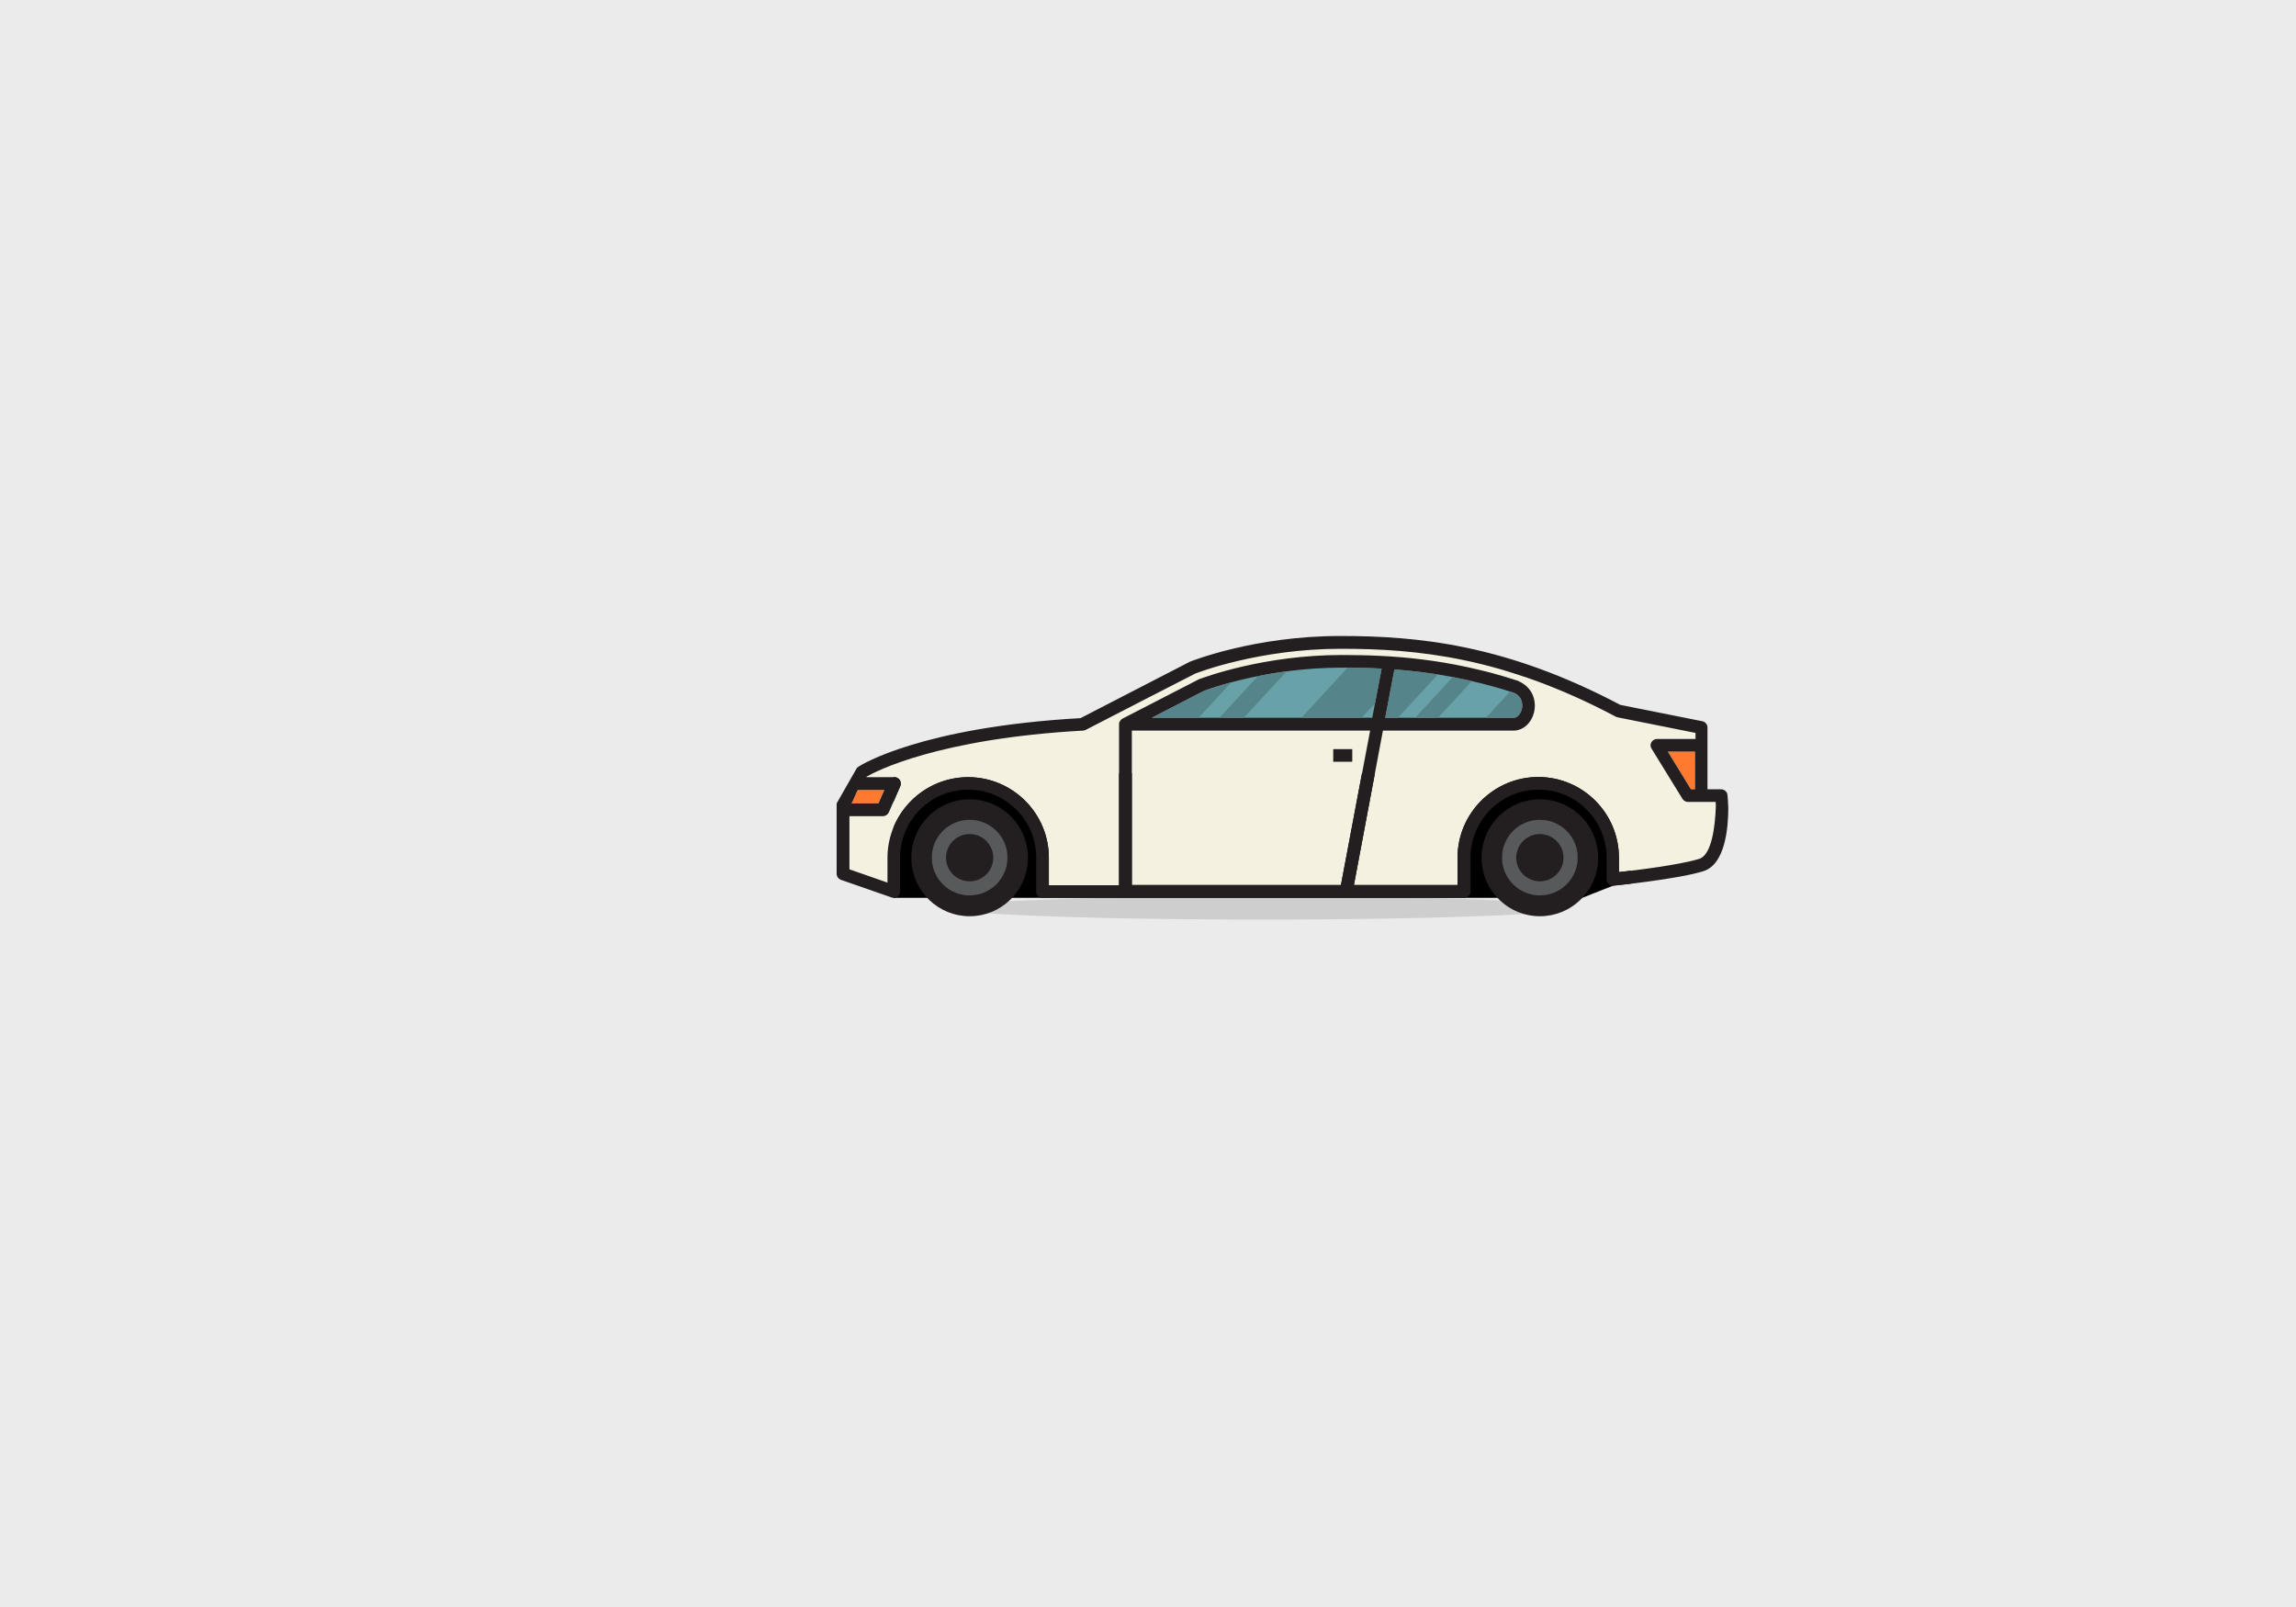 <?xml version="1.0" encoding="utf-8"?>
<svg id="master-artboard" viewBox="0 0 1400 980" version="1.1" xmlns="http://www.w3.org/2000/svg" x="0px" y="0px" width="1400px" height="980px" enable-background="new 0 0 1400 980">

<path id="bottom_shadow_5_" opacity="0.5" fill="#B3B3B3" d="M1272.9,913.2c0,2.8-48.9,5.1-236.7,5.1c-190,0-236.7-2.3-236.7-5.1&#10;&#9;s106-2.5,236.7-2.5S1272.9,910.4,1272.9,913.2z"/>
<g id="open_cargo_cab">
	<g>
		<path d="M 803 834.1 H 1214.7 V 884.8 H 803 V 834.1 Z"/>
		<path d="M 986.3 797.9 H 1006 V 876.9 H 986.3 V 797.9 Z" fill="#874A2B"/>
		<path fill="#EAE4C3" d="M817.5,795h2.2v26.5h-9.3C812,815.3,815.4,802.7,817.5,795z"/>
		<path fill="#C2693C" d="M844.4,831.3c-14.8,2.1-27.5,10.7-35.2,22.8v-24.7h14.5c2.2,0,3.9-1.8,3.9-3.9v-34.4&#10;&#9;&#9;&#9;c0-2.2-1.8-3.9-3.9-3.9h-4c1.4-5.1,2.4-8.9,2.7-9.9c2.3-0.9,14.8-5.7,22.1-8.5V831.3z"/>
		<path fill="#DD7845" d="M967.4,876.9h-66.5c-1.9-23.6-20.1-42.7-43.3-45.6v0l-5.3-0.6V767h115.1V876.9z"/>
		<path d="M 967.4 759.1 L 856.4 759.1 L 895 710.1 L 895 710.1 L 967.4 710.1 Z" fill="#55848A"/>
		<path fill="#C2693C" d="M971.3,702.2h-66.8c4.3-2.1,10.6-3.9,19.3-3.9c0,0,55.6,0,62.5,0v178.6l-11.1,0V706.2&#10;&#9;&#9;&#9;C975.2,704,973.5,702.2,971.3,702.2z"/>
		<path fill="#70503E" d="M1255.7,861.7c-2,0-3.9,0-3.9,0h-35.8c0-0.6-0.2-1.2-0.5-1.8l-16.7-27.2c-0.7-1.2-2-1.9-3.4-1.9h-56.5&#10;&#9;&#9;&#9;c-1.4,0-2.6,0.7-3.4,1.9l-16.7,27.2c-0.4,0.6-0.6,1.3-0.6,2.1c0,0,0,10,0,14.9l-112.2,0v-71.1h241.9v40.2h-5.1v7.9c0,0,11,0,13,0&#10;&#9;&#9;&#9;V861.7z"/>
		<path fill="#473327" d="M1024.1,875.7c0,0.2-0.1,0.5-0.4,0.5c-1.7,0.2-3.4,0.4-5,0.7l-5.8,0c3.4-0.6,7-1.1,10.8-1.5&#10;&#9;&#9;&#9;C1023.9,875.3,1024.1,875.5,1024.1,875.7z M1035.9,876.3c-2.9,0.1-5.6,0.3-8,0.6l20.1,0C1043.3,876.5,1039,876.2,1035.9,876.3z&#10;&#9;&#9;&#9; M1067,876.1c0,0.2,0.1,0.5,0.4,0.5c0,0,0.6,0.1,1.7,0.3l6,0c-4.4-0.6-7.4-1.1-7.5-1.1C1067.3,875.7,1067.1,875.9,1067,876.1z&#10;&#9;&#9;&#9; M1088.5,874.7c-14.4-1.8-43.5-1-43.8-1c-0.2,0-0.4,0.2-0.4,0.5c0,0.2,0.2,0.5,0.5,0.4c0.3,0,29.4-0.8,43.7,1&#10;&#9;&#9;&#9;c7.4,0.9,16.2,1.1,25.5,1.3c0,0,0.1,0,0.1,0l4.3,0c0-0.2,0-0.5,0-0.8c-1.5,0-2.9-0.1-4.3-0.1&#10;&#9;&#9;&#9;C1104.5,875.8,1095.8,875.6,1088.5,874.7z M1048.7,871c-20.3,0.6-32.8,2.2-42.7,4v0.9c9.9-1.8,22.4-3.5,42.7-4&#10;&#9;&#9;&#9;c23.2-0.6,50,0.5,69.5,1.6c0-0.3,0-0.6,0-0.9C1098.7,871.5,1071.9,870.4,1048.7,871z M1035.8,868.9c-13.1,0.7-22.3,1.7-29.9,2.9&#10;&#9;&#9;&#9;v0.9c7.5-1.1,16.7-2.1,29.9-2.9c32.1-1.7,51.6-1,70.3,0c3.6,0.2,7.7,0.4,12,0.7c0-0.3,0-0.6,0-0.9c-4.3-0.3-8.4-0.5-12-0.7&#10;&#9;&#9;&#9;C1087.5,867.9,1068,867.1,1035.8,868.9z M1006,869v0.9c24.3-3.2,44.7-3.9,71-3.9c11.5,0,26.6,0.7,41.2,1.7c0-0.3,0-0.6,0-0.9&#10;&#9;&#9;&#9;c-14.6-0.9-29.7-1.7-41.2-1.7C1050.7,865.1,1030.2,865.8,1006,869z M1215.4,859.8c7.1,0.2,12.6,0.9,17.5,1.8h4.4&#10;&#9;&#9;&#9;c-6.1-1.3-12.8-2.5-22.5-2.7L1215.4,859.8z M1077.7,862.5c-5.6,0-10.8-0.1-15.1-0.1c-14.1,0-35.2,1.1-56.6,3.5v0.9&#10;&#9;&#9;&#9;c21.4-2.4,42.6-3.5,56.6-3.5c4.4,0,9.5,0,15.1,0.1c12.6,0.1,27.4,0.2,40.5-0.1c0-0.4,0-0.7,0-0.9&#10;&#9;&#9;&#9;C1105.1,862.7,1090.3,862.6,1077.7,862.5z M1212.9,855.9l0.6,0.9c15.1,0.7,27.5,3,36.9,4.8c0.1,0,0.1,0,0.2,0h1.2c0,0,1.8,0,3.6,0&#10;&#9;&#9;&#9;c-1.5-0.3-3.1-0.6-4.8-0.9C1241,858.9,1228.4,856.5,1212.9,855.9z M1016.7,863.5C1016.7,863.5,1016.7,863.5,1016.7,863.5&#10;&#9;&#9;&#9;c0.2,0,0.4-0.2,0.5-0.4c0-0.2-0.2-0.4-0.4-0.5c-4.1-0.1-7.7,0-10.7,0.1v0.9C1009,863.5,1012.6,863.4,1016.7,863.5z M1232.3,854.3&#10;&#9;&#9;&#9;c-7.7-0.8-15.1-1.6-21.7-2.1l0.6,0.9c6.4,0.5,13.5,1.2,21,2c7.7,0.8,15.7,1.6,23.5,2.2v-0.9C1247.9,855.9,1240,855.1,1232.3,854.3&#10;&#9;&#9;&#9;z M1085.6,856.2c-14.7,0.6-21.7,1.3-28.4,2c-5.3,0.6-10.8,1.2-20.2,1.6c-12.8,0.7-21.4,0.5-31.1,0v0.9c5.3,0.3,10.2,0.5,15.7,0.5&#10;&#9;&#9;&#9;c4.6,0,9.6-0.1,15.5-0.4c9.4-0.5,14.9-1.1,20.2-1.6c6.7-0.7,13.6-1.5,28.3-2c11.7-0.4,19.2-0.4,25.8-0.5c3.3,0,6.3,0,9.4-0.1&#10;&#9;&#9;&#9;l0.6-0.9c-3.3,0.1-6.5,0.1-10,0.1C1104.8,855.8,1097.3,855.8,1085.6,856.2z M1105,860.3c-10.7-0.2-36.7-0.4-48.5,0&#10;&#9;&#9;&#9;c-0.2,0-0.4,0.2-0.4,0.5c0,0.2,0.2,0.4,0.4,0.4c0,0,0,0,0,0c11.7-0.4,37.7-0.2,48.4,0c1.2,0,2.5,0,3.9,0c2.9,0,6.1-0.1,9.4-0.2&#10;&#9;&#9;&#9;c0.1-0.3,0.2-0.6,0.3-0.9C1113.7,860.3,1109,860.4,1105,860.3z M1093,858c-0.2,0-0.4,0.2-0.4,0.4c0,0.2,0.2,0.4,0.4,0.4&#10;&#9;&#9;&#9;c0,0,0.8,0,2.2,0c4.5,0,15.2,0,24.3-0.2l0.6-0.9c-9.2,0.2-20.2,0.2-24.9,0.2C1093.8,858,1093,858,1093,858z M1255.7,860v-0.7&#10;&#9;&#9;&#9;c-0.1,0.1-0.2,0.2-0.3,0.3C1255.4,859.8,1255.5,859.9,1255.7,860z M1242.7,852.6v-0.9c-0.3,0-0.5-0.1-0.5-0.1&#10;&#9;&#9;&#9;c-13.5-1.5-24.5-2.4-33.7-2.9l0.6,0.9c9.1,0.5,19.9,1.4,33.1,2.9C1242.2,852.5,1242.4,852.5,1242.7,852.6z M1102.1,852.6&#10;&#9;&#9;&#9;c-11.1-0.1-32.1-0.1-48.6,1.7l-2.7,0.3c-12.4,1.3-25.2,2.7-44.8,1.9v0.9c4.1,0.2,8,0.3,11.6,0.3c13.5,0,23.5-1.1,33.3-2.1l2.7-0.3&#10;&#9;&#9;&#9;c16.5-1.8,37.4-1.8,48.5-1.7c5.3,0,12.8-0.2,21-0.5l0.5-0.9C1115.2,852.4,1107.5,852.7,1102.1,852.6z M1095.8,849.5&#10;&#9;&#9;&#9;c-13,0-26.4,0-51.2,2.3c-21.9,2-27.5,1.9-38.6,1.1v0.9c4.5,0.3,8.2,0.6,12.4,0.6c6.1,0,13.4-0.4,26.3-1.6&#10;&#9;&#9;&#9;c24.8-2.3,38.2-2.3,51.1-2.3c3.1,0,6.1,0,9.2,0c4.7,0,11.8-0.5,20.3-1.1l0.6-0.9c-8.8,0.6-16.1,1.1-20.9,1.2&#10;&#9;&#9;&#9;C1101.9,849.5,1098.9,849.5,1095.8,849.5z M1242.7,848.5v-0.9c-1.6-0.2-3.2-0.4-4.7-0.6c-8.5-1.1-16.6-2.2-32.2-2.5l0.6,0.9&#10;&#9;&#9;&#9;c15.1,0.4,23.1,1.4,31.5,2.5C1239.5,848.1,1241.1,848.3,1242.7,848.5z M1027.6,850.7c0.2,0,0.4-0.2,0.4-0.5c0-0.2-0.2-0.4-0.4-0.4&#10;&#9;&#9;&#9;c0,0,0,0,0,0c-13.6,0.6-17.6,0.2-21.6-0.7v0.9c2.7,0.6,5.5,1,11.2,1C1019.9,851,1023.3,850.9,1027.6,850.7z M1039.4,845.3&#10;&#9;&#9;&#9;c-1.1,1.2-7.6,2.7-17.6,3.1c-2.7,0.1-5,0.2-6.9,0.2c-6.3,0-8.3-0.6-8.9-2.2c-0.2-0.5-0.1-1.1,0.2-1.5c1.4-2,7.5-3.1,18-3.4&#10;&#9;&#9;&#9;c13.3-0.3,15.1,1.7,15.3,3.2C1039.6,844.9,1039.6,845.1,1039.4,845.3z M1038.8,844.7c-0.1-0.7-1.7-2.7-14.4-2.3&#10;&#9;&#9;&#9;c-13.5,0.3-16.6,2-17.3,3c-0.2,0.2-0.2,0.5-0.1,0.8c0.5,1.5,4.1,1.8,14.9,1.4C1033,847.1,1038.4,845.4,1038.8,844.7z&#10;&#9;&#9;&#9; M1034.1,843.8c-3.2-1.4-20,0.7-20.7,0.8c-0.2,0-0.4,0.3-0.4,0.5c0,0.2,0.2,0.4,0.5,0.4c4.7-0.6,17.5-1.9,20.2-0.9&#10;&#9;&#9;&#9;c-1.4,0.4-5.9,0.7-10,0.8c-0.2,0-0.4,0.2-0.4,0.5c0,0.2,0.2,0.4,0.4,0.4c0,0,0,0,0,0c10.9-0.3,11.1-1.2,11.1-1.6&#10;&#9;&#9;&#9;C1035,844.1,1034.4,843.9,1034.1,843.8z M1032.1,850.3C1032.1,850.3,1032.1,850.3,1032.1,850.3c5.3-0.1,22.8-0.6,23.8-2.7&#10;&#9;&#9;&#9;c0.2-0.5,0.1-0.9,0-1.2c-0.7-1.3-3.9-1.8-9.8-2.6l-2.2-0.3c-0.3,0-0.5,0.1-0.5,0.4c0,0.2,0.1,0.5,0.4,0.5l2.2,0.3&#10;&#9;&#9;&#9;c4.4,0.6,8.6,1.1,9.1,2.1c0,0.1,0.1,0.2,0,0.4c-0.7,1.1-12.3,2-23,2.2c-0.2,0-0.4,0.2-0.4,0.5&#10;&#9;&#9;&#9;C1031.7,850.2,1031.9,850.3,1032.1,850.3z M1052.6,843.1c5.3,1.4,10.8,2.9,19.2,3.7c4.2,0.4,8.8,0.5,13.5,0.5&#10;&#9;&#9;&#9;c16.3,0,33-1.7,33.2-1.7c0.2,0,0.4-0.2,0.4-0.5c0-0.2-0.2-0.4-0.5-0.4c-0.3,0-27.8,2.9-46.5,1.2c-8.4-0.7-13.8-2.2-19.1-3.6&#10;&#9;&#9;&#9;c-6.8-1.8-13.3-3.6-25.2-3.7c-9.5,0-15.8,0.8-21.6,1.7v0.9c5.8-0.9,12.1-1.8,21.6-1.7C1039.4,839.5,1045.8,841.2,1052.6,843.1z&#10;&#9;&#9;&#9; M1125.1,844.5c0,0.2,0.2,0.4,0.5,0.4c0.1,0,1-0.1,2.6-0.2l0.6-0.9c-2,0.1-3.2,0.2-3.2,0.2C1125.2,844,1125.1,844.2,1125.1,844.5z&#10;&#9;&#9;&#9; M1247.8,844.4c-13.6-1.6-29.4-3-44.2-3.5l0.5,0.9c14.7,0.5,30.2,1.9,43.6,3.5V844.4z M1247.8,840.9V840&#10;&#9;&#9;&#9;c-3.8-0.6-7.8-1.1-11.7-1.4c-8.6-0.6-21.1-1-34.5-1.1l0.5,0.9c13.1,0.1,25.4,0.5,33.9,1.1C1240,839.8,1244,840.3,1247.8,840.9z&#10;&#9;&#9;&#9; M1115.6,841.3c-13.7,0.8-32.5,1.9-46.2-1.1c-1.6-0.4-3.2-0.7-4.8-1.1c-11.4-2.6-21.2-4.8-34.8-4.8c-11.4,0-16.6,0.8-22.6,1.7&#10;&#9;&#9;&#9;c-0.4,0.1-0.8,0.1-1.3,0.2v0.9c0.5-0.1,0.9-0.1,1.4-0.2c5.9-0.9,11.1-1.7,22.4-1.7c13.5,0,23.3,2.2,34.6,4.8&#10;&#9;&#9;&#9;c1.6,0.4,3.2,0.7,4.8,1.1c13.9,3.1,32.7,2,46.5,1.2c4.1-0.2,8.8-0.5,14-0.9c0.2,0,0.4,0,0.6,0l0.6-0.9c-0.4,0-0.8,0.1-1.2,0.1&#10;&#9;&#9;&#9;C1124.5,840.7,1119.8,841,1115.6,841.3z M1093,838.5c-10.7-0.2-16-1.6-22.1-3.1c-6-1.5-12.8-3.2-26.3-4.2&#10;&#9;&#9;&#9;c-17.6-1.2-22.9-0.7-34.6,0.3c-1.3,0.1-2.6,0.2-4,0.4v0.9c1.5-0.1,2.8-0.3,4.1-0.4c11.7-1.1,17-1.5,34.5-0.3&#10;&#9;&#9;&#9;c13.4,0.9,20.1,2.6,26.1,4.1c6.2,1.6,11.5,2.9,22.3,3.2c1.4,0,2.7,0,4.1,0c10.9,0,21.3-1,32.2-2c1.1-0.1,2.3-0.2,3.4-0.3l0.6-0.9&#10;&#9;&#9;&#9;c-1.4,0.1-2.8,0.3-4.1,0.4C1117,837.7,1105.5,838.8,1093,838.5z M1247.8,832.5v-0.9c-3.6,0.4-7.6,0.7-11.9,0.9&#10;&#9;&#9;&#9;c-9.7,0.5-23,0.8-36.7,1.1l0.5,0.9c13.5-0.2,26.7-0.5,36.2-1.1C1240.3,833.2,1244.2,832.9,1247.8,832.5z M1235.2,836.4&#10;&#9;&#9;&#9;c0,0.2,0.2,0.4,0.4,0.4h0c4.3,0,8.3-0.2,12.2-0.6v-0.9c-3.8,0.3-7.9,0.6-12.2,0.6C1235.4,836,1235.2,836.2,1235.2,836.4z&#10;&#9;&#9;&#9; M1032.1,828.4C1032.1,828.4,1032.1,828.4,1032.1,828.4c0.2,0,0.4-0.2,0.5-0.4c0-0.2-0.2-0.4-0.4-0.5c-8-0.1-17,0.2-26.2,0.6v0.9&#10;&#9;&#9;&#9;C1015.1,828.6,1024.1,828.3,1032.1,828.4z M1073.6,831.8c-0.3-0.8-0.3-2.3,0.7-3.7c1.2-1.6,3.9-3.6,10.5-3.6&#10;&#9;&#9;&#9;c5.1,0,12.3,0.7,18.4,1.8c10.9,1.9,10.9,3.6,10.9,4.1c0,3.2-11,6.2-19.7,6.4c-0.4,0-0.8,0-1.2,0&#10;&#9;&#9;&#9;C1082.3,836.8,1074.3,833.9,1073.6,831.8z M1074.4,831.5c0.5,1.4,7.9,4.6,20,4.3c9.7-0.2,18.9-3.6,18.9-5.5c0-1.8-16.7-5-28.5-5&#10;&#9;&#9;&#9;c-6.2,0-8.7,1.8-9.8,3.2C1074.3,829.7,1074.2,830.9,1074.4,831.5z M1079,831c2.4,2,7.4,2.9,12.5,2.9c5.9,0,12.2-1.1,15.3-2.8&#10;&#9;&#9;&#9;c0.2-0.1,0.3-0.4,0.2-0.6c-0.1-0.2-0.4-0.3-0.6-0.2c-5.5,3-22,4.1-26.9,0c-0.5-0.5-0.7-0.8-0.6-0.9c0.9-1.8,16-0.7,20.3,0.2&#10;&#9;&#9;&#9;c0.2,0,0.5-0.1,0.5-0.4c0-0.2-0.1-0.5-0.4-0.5c-1.5-0.3-19.9-2.6-21.3,0.3C1077.9,829.6,1078.2,830.3,1079,831z M1085.5,829.8&#10;&#9;&#9;&#9;c-0.2-0.2-0.5-0.2-0.6,0c-0.2,0.2-0.2,0.5,0,0.6c1,1,4.1,1.2,6.1,1.2c0.9,0,1.5,0,1.7,0c0.2,0,0.4-0.2,0.4-0.5&#10;&#9;&#9;&#9;c0-0.2-0.2-0.4-0.5-0.4C1090.3,830.9,1086.4,830.7,1085.5,829.8z M1070.5,833.1c0.1,0,0.2,0,0.2,0c0.2,0,0.4-0.2,0.4-0.5&#10;&#9;&#9;&#9;c0-0.2-0.2-0.4-0.4-0.4c0,0,0,0,0,0c0,0-3.7,0.1-6.2-0.9c-0.2-0.1-0.5,0-0.6,0.3c-0.1,0.2,0,0.5,0.3,0.6&#10;&#9;&#9;&#9;C1066.5,833,1069.7,833.1,1070.5,833.1z M1115.3,834.7c0,0.2,0.2,0.4,0.4,0.4c0,0,0,0,0,0c0.2,0,8.6-0.9,19.4-1.8l0.4-0.6&#10;&#9;&#9;&#9;c0.1-0.1,0.2-0.2,0.3-0.4c-11.1,1-19.9,1.9-20.1,1.9C1115.5,834.2,1115.3,834.5,1115.3,834.7z M1247.8,828.2v-0.9&#10;&#9;&#9;&#9;c-3.7,0.4-7.6,0.8-11.5,1.1c-10.9,0.8-30.9,1.2-48.5,1.5c-7.3,0.1-14.3,0.3-19.8,0.4c-3.7,0.1-7.9,0.3-12.4,0.6h26.4&#10;&#9;&#9;&#9;c1.9,0,3.9-0.1,5.9-0.1c17.7-0.3,37.7-0.7,48.6-1.5C1240.3,828.9,1244.1,828.6,1247.8,828.2z M1175.7,827.8&#10;&#9;&#9;&#9;c18.2-0.4,54.9-1.8,69.9-2.4c0.2,0,0.4-0.2,0.4-0.5c0-0.2-0.2-0.4-0.4-0.4c0,0,0,0,0,0c-14.9,0.6-51.7,2.1-69.9,2.4&#10;&#9;&#9;&#9;c-4.7,0.1-10,0.4-15.7,0.8c-14.9,0.9-31.7,1.9-43.2-1c-13.9-3.5-26.9-5.2-36.6-4.8c-5.2,0.2-7.2,1.9-9.1,3.5c-1.2,1-2.4,2-4.3,2.7&#10;&#9;&#9;&#9;c-3.3,1.2-11.9,0.5-19.5,0c-4.1-0.3-8-0.5-10.7-0.6c-0.2,0-0.4,0.2-0.4,0.4c0,0.2,0.2,0.4,0.4,0.4c0,0,0,0,0,0&#10;&#9;&#9;&#9;c2.7,0,6.5,0.3,10.6,0.5c4.4,0.3,9.2,0.7,13.1,0.7c2.9,0,5.3-0.2,6.8-0.7c2.1-0.7,3.4-1.8,4.6-2.8c1.9-1.6,3.7-3.1,8.6-3.3&#10;&#9;&#9;&#9;c5.6-0.2,17.7,0.1,36.3,4.7c11.6,2.9,28.5,1.9,43.5,1C1165.7,828.2,1171,827.9,1175.7,827.8z M1219.4,821.9&#10;&#9;&#9;&#9;c-15.5,0.5-36.7,2-36.9,2c-0.2,0-0.4,0.2-0.4,0.5c0,0.2,0.2,0.4,0.4,0.4c0,0,0,0,0,0c0.2,0,21.3-1.5,36.9-2&#10;&#9;&#9;&#9;c8.4-0.3,19.7-0.2,28.4-0.2v-0.9C1239.1,821.6,1227.7,821.6,1219.4,821.9z M1247.8,818.5c-3.3-0.2-6.3-0.3-8-0.3&#10;&#9;&#9;&#9;c-0.2,0-0.4,0.2-0.4,0.4c0,0.2,0.2,0.4,0.4,0.4c1.7,0,4.7,0.1,8,0.3V818.5z M1062,816c14.4-0.7,32.7-0.4,44.6,0.8&#10;&#9;&#9;&#9;c4.4,0.4,10.2,1.4,17,2.6c12.1,2.1,25.7,4.4,36.1,4.4c0.6,0,1.2,0,1.7,0c10.9-0.3,16.9-1,23.2-1.7c3.1-0.4,6.4-0.8,10.3-1.1&#10;&#9;&#9;&#9;c20.1-1.8,37.2-1.8,37.4-1.8c0.2,0,0.4-0.2,0.4-0.4c0-0.2-0.2-0.4-0.4-0.4c-0.2,0-17.4,0-37.5,1.8c-4,0.4-7.2,0.7-10.4,1.1&#10;&#9;&#9;&#9;c-6.3,0.7-12.2,1.5-23.1,1.7c-10.5,0.3-25-2.2-37.7-4.4c-6.8-1.2-12.7-2.2-17.1-2.6c-11.9-1.2-30.3-1.5-44.7-0.8&#10;&#9;&#9;&#9;c-11.6,0.6-35.3,1.4-49.5,1.9l-6.5,0.2v0.9l6.5-0.2C1027.6,817.3,1050.4,816.5,1062,816z M1035.3,824.4c13.2-1,31.2-2.4,32.7-0.8&#10;&#9;&#9;&#9;c0.3,0.3,0.2,0.5,0.2,0.6c-0.6,1.2-5.1,2.5-10.3,2.1c-0.2,0-0.5,0.2-0.5,0.4c0,0.2,0.2,0.5,0.4,0.5c5.1,0.4,10.3-0.8,11.2-2.6&#10;&#9;&#9;&#9;c0.3-0.5,0.1-1.1-0.3-1.6c-1.7-1.8-14.3-1-33.4,0.5l-5.2,0.4c-7.1,0.5-15.4,0.9-24,1.2v0.9c8.6-0.3,16.9-0.6,24.1-1.2&#10;&#9;&#9;&#9;L1035.3,824.4z M1085.1,819.3c12.4,0.3,21.6,2,29.7,3.5c4,0.7,7.7,1.4,11.7,2c10.1,1.3,19.7,1.4,22.5,1.4c0.5,0,0.8,0,0.9,0&#10;&#9;&#9;&#9;c0.2,0,0.4-0.2,0.4-0.4c0-0.2-0.2-0.4-0.4-0.4c0,0,0,0,0,0c-0.1,0-11.2,0.1-23.2-1.4c-3.9-0.5-7.6-1.2-11.6-2&#10;&#9;&#9;&#9;c-8.2-1.5-17.4-3.3-29.8-3.5c-18.6-0.4-41.1,1-50.7,1.6c-5.3,0.3-16.6,0.7-28.4,1v0.9c11.9-0.3,23.1-0.7,28.5-1&#10;&#9;&#9;&#9;C1044.1,820.2,1066.6,818.8,1085.1,819.3z M1247.8,814.8c-0.9,0-1.8,0-2.7,0c-8.3-0.1-19.3,0.2-32.8,0.8&#10;&#9;&#9;&#9;c-11.8,0.5-23.5,1.5-32.3,2.8c-8.4,1.3-19.1,2.3-34.8,0.5c-3.4-0.4-7.6-1.2-12-2.1c-5.5-1.1-11.8-2.3-17.4-2.9&#10;&#9;&#9;&#9;c-0.2,0-0.5,0.2-0.5,0.4c0,0.2,0.2,0.5,0.4,0.5c5.6,0.6,11.8,1.8,17.4,2.8c4.5,0.9,8.7,1.7,12.1,2.1c6.1,0.7,11.4,1,16.2,1&#10;&#9;&#9;&#9;c7.6,0,13.6-0.7,18.8-1.5c8.7-1.3,20.4-2.3,32.2-2.8c13.5-0.6,24.6-0.8,32.8-0.8c0.9,0,1.8,0,2.7,0V814.8z M1053.4,813.2&#10;&#9;&#9;&#9;c10.4-0.5,22.2-1,29.2-1.3c12.2-0.6,25.5,0.1,35.8,0.7c5.4,0.3,11.7,1.5,17.8,2.7c5.7,1.1,11,2.1,15.4,2.4c1,0.1,2,0.1,3,0.1&#10;&#9;&#9;&#9;c5.5,0,12.3-0.9,18.8-1.7c4.3-0.5,8.3-1.1,11.7-1.3c7-0.5,21.6-0.9,33.4-1.3c4.4-0.1,8.5-0.3,11.7-0.4c5.2-0.2,11.4-0.4,17.5-0.8&#10;&#9;&#9;&#9;v-0.9c-6.1,0.4-12.4,0.6-17.6,0.8c-3.2,0.1-7.3,0.2-11.7,0.4c-11.8,0.4-26.4,0.8-33.4,1.3c-3.4,0.2-7.5,0.8-11.8,1.3&#10;&#9;&#9;&#9;c-7.7,1-15.8,2-21.7,1.6c-4.4-0.3-9.7-1.3-15.3-2.4c-6.1-1.2-12.4-2.4-17.9-2.7c-10.3-0.7-23.6-1.3-35.9-0.7&#10;&#9;&#9;&#9;c-7.1,0.3-18.8,0.9-29.2,1.3c-7.5,0.3-14.4,0.6-18.3,0.8c-5.2,0.2-17.6,0.5-29.1,0.7v0.9c11.6-0.2,24-0.5,29.2-0.7&#10;&#9;&#9;&#9;C1039,813.8,1045.9,813.5,1053.4,813.2z M1176.2,812.2C1176.2,812.2,1176.2,812.2,1176.2,812.2c7.8-1.2,17.3-1.3,28.4-1.3&#10;&#9;&#9;&#9;c5.7,0,11.7,0,18-0.2c9-0.3,17.5-1.3,25.3-2.2v-0.9c-7.8,1-16.4,2-25.3,2.3c-6.3,0.2-12.2,0.2-18,0.2c-11.1,0-20.7,0.1-28.5,1.3&#10;&#9;&#9;&#9;c-0.2,0-0.4,0.3-0.4,0.5C1175.8,812.1,1175.9,812.2,1176.2,812.2z M1153,814c2,0.1,3.6,0.2,5,0.2c4.8,0,6.4-0.7,7.3-1.1&#10;&#9;&#9;&#9;c1.4-0.6,2.9-1,4.4-1.4c2.9-0.8,5.4-1.5,5.2-3.5c-0.1-0.9-1-1.7-2.4-2.4h-2.5c2.7,0.8,3.9,1.8,4,2.5c0.2,1.2-2,1.8-4.5,2.5&#10;&#9;&#9;&#9;c-1.4,0.4-3.1,0.8-4.5,1.5c-1.1,0.5-3.3,1.5-12,0.9c-10.1-0.7-19.1-3.3-19.1-4.9c0-0.4,0.2-0.8,0.6-1.2c0.3-0.3,0.9-0.7,2-1.3&#10;&#9;&#9;&#9;h-1.8c-0.3,0.2-0.6,0.4-0.8,0.6c-0.6,0.6-0.9,1.2-0.9,1.8C1133.1,811.3,1146.2,813.5,1153,814z M1143.8,809.9&#10;&#9;&#9;&#9;c2.7,0.5,8.2,1,12.7,1c3.4,0,6.1-0.3,6.4-1.1c0.1-0.3,0.1-0.5-0.1-0.7c-1-1.3-8.1-1.2-10.3-1.1c-0.2,0-0.4,0.2-0.4,0.5&#10;&#9;&#9;&#9;c0,0.2,0.2,0.4,0.4,0.4c0,0,0,0,0,0c4.1-0.1,8.7,0.1,9.5,0.7c-1.4,0.8-12.8,0.7-18.6-0.7c-2-0.5-2.2-0.9-2.2-0.9&#10;&#9;&#9;&#9;c0,0,0-0.1,0.3-0.3c3-1.7,18.7-2,25.5,0.7c0.2,0.1,0.5,0,0.6-0.3c0.1-0.2,0-0.5-0.3-0.6c-2.6-1-6.3-1.6-10.1-1.9h-9.8&#10;&#9;&#9;&#9;c-3.1,0.2-5.6,0.7-6.5,1.3c-0.4,0.3-0.6,0.6-0.6,0.9C1140.2,808.8,1141.3,809.4,1143.8,809.9z M1115.7,808.3&#10;&#9;&#9;&#9;c-0.2,0-0.4,0.2-0.4,0.4c0,0.2,0.2,0.4,0.4,0.4c8.5,0.1,14.1,1.8,14.2,1.8c0,0,0.1,0,0.1,0c0.2,0,0.4-0.1,0.4-0.3&#10;&#9;&#9;&#9;c0.1-0.2-0.1-0.5-0.3-0.6C1130.1,810.1,1124.4,808.3,1115.7,808.3C1115.7,808.3,1115.7,808.3,1115.7,808.3z M1202.3,807.2&#10;&#9;&#9;&#9;c10.9,0,21.1-0.6,29.4-1.4h-11.7c-6.9,0.4-14.5,0.6-22.4,0.5c-2.9-0.1-5.4-0.2-7.9-0.5h-6.3c4.2,0.7,8.7,1.3,14.2,1.4&#10;&#9;&#9;&#9;C1199.1,807.2,1200.7,807.2,1202.3,807.2z M1018.9,810.2c13.8-0.2,83.2-1,99-3.8c1-0.2,2-0.4,3-0.6h-5&#10;&#9;&#9;&#9;c-18.7,2.5-83.6,3.4-96.9,3.5c-2.2,0-4.9,0.1-8,0.1c-1.5,0-3.2,0-4.9,0.1v0.9c1.7,0,3.4,0,4.9-0.1&#10;&#9;&#9;&#9;C1014,810.2,1016.7,810.2,1018.9,810.2z M1006,805.8v0.3c10.3-0.1,20.9-0.2,31.2-0.3H1006z"/>
		<path d="M 947.7 782.5 H 959.5 V 790.4 H 947.7 V 782.5 Z" fill="#231F20"/>
		<g>
			<path d="M 967.4 759.1 L 967.4 739.6 L 952.6 759.1 Z" fill="#68A1A8"/>
			<path d="M 900.2 710.1 L 863 759.1 L 877.9 759.1 L 915 710.1 Z" fill="#68A1A8"/>
			<path d="M 933 710.1 L 895.8 759.1 L 925.1 759.1 L 962.2 710.1 Z" fill="#68A1A8"/>
		</g>
	</g>
	<g>
		<path fill="#231F20" d="M1167.4,844.7c-19.3,0-35,15.1-36,34.2v3.9c1,19,16.7,34.2,36,34.2c19.3,0,35-15.1,36-34.2v-3.9&#10;&#9;&#9;&#9;C1202.4,859.8,1186.7,844.7,1167.4,844.7z"/>
		<path fill="#58595B" d="M1190.7,882.8c-1,12-11.1,21.5-23.3,21.5c-12.3,0-22.3-9.4-23.3-21.5v-3.9c1-12,11.1-21.5,23.3-21.5&#10;&#9;&#9;&#9;c12.3,0,22.3,9.4,23.3,21.5V882.8z"/>
		<path fill="#231F20" d="M851.2,844.7c-19.3,0-35,15.1-36,34.2v3.9c1,19,16.7,34.2,36,34.2c19.3,0,35-15.1,36-34.2v-3.9&#10;&#9;&#9;&#9;C886.3,859.8,870.5,844.7,851.2,844.7z"/>
		<path fill="#58595B" d="M874.6,882.8c-1,12-11.1,21.5-23.3,21.5c-12.3,0-22.3-9.4-23.3-21.5v-3.9c1-12,11.1-21.5,23.3-21.5&#10;&#9;&#9;&#9;c12.3,0,22.3,9.4,23.3,21.5V882.8z"/>
		<path d="M 1182 880.8 A 14.6 14.6 0 0 1 1167.4 895.4 A 14.6 14.6 0 0 1 1152.8 880.8 A 14.6 14.6 0 0 1 1167.4 866.2 A 14.6 14.6 0 0 1 1182 880.8 Z" fill="#231F20"/>
		<path d="M 865.9 880.8 A 14.6 14.6 0 0 1 851.3 895.4 A 14.6 14.6 0 0 1 836.7 880.8 A 14.6 14.6 0 0 1 851.3 866.2 A 14.6 14.6 0 0 1 865.9 880.8 Z" fill="#231F20"/>
		<path fill="#231F20" d="M1259.6,845.9h-3.9v-44.1c0-2.2-1.8-3.9-3.9-3.9H998.1v79l-3.9,0V694.4c0-2.2-1.8-3.9-3.9-3.9h-66.5&#10;&#9;&#9;&#9;c-21,0-30.8,9.7-32.6,11.8l-0.6,0.7c-0.6,0.8-2.7,3.4-5.7,7.2c-9.9,12.6-31.6,40.2-38.6,49c-0.3,0.3-0.4,0.6-0.5,0.7&#10;&#9;&#9;&#9;c-1.9,0.7-28.3,10.9-28.3,10.9c-1.2,0.4-2.1,1.4-2.4,2.6l-13,48.2l-0.8,2.9c-0.1,0.3-0.1,0.7-0.1,1v55.3c0,2.2,1.8,3.9,3.9,3.9&#10;&#9;&#9;&#9;c2.2,0,3.9-1.8,3.9-3.9c0-23.2,18.9-42.1,42.1-42.1c0.3,0,0.7,0,1,0.1v-0.1l4.7,0.4c20.6,2.8,36.5,20.4,36.5,41.7&#10;&#9;&#9;&#9;c0,2.2,1.8,3.9,3.9,3.9h77.9h146.9c2.2,0,3.9-1.8,3.9-3.9c0,0,0-15.8,0-17.7c1-1.6,13.1-21.2,15-24.4h52.1&#10;&#9;&#9;&#9;c1.9,3.1,14,22.7,15,24.4c0,2,0,19.7,0,19.7c0,2.2,1.8,3.9,3.9,3.9c2.2,0,3.9-1.8,3.9-3.9v-13.2h43.7c2.2,0,3.9-1.8,3.9-3.9v-15.7&#10;&#9;&#9;&#9;C1263.6,847.7,1261.8,845.9,1259.6,845.9z M817.5,795h2.2v26.5h-9.3C812,815.3,815.4,802.7,817.5,795z M844.4,831.3&#10;&#9;&#9;&#9;c-14.8,2.1-27.5,10.7-35.2,22.8v-24.7h14.5c2.2,0,3.9-1.8,3.9-3.9v-34.4c0-2.2-1.8-3.9-3.9-3.9h-4c1.4-5.1,2.4-8.9,2.7-9.9&#10;&#9;&#9;&#9;c2.3-0.9,14.8-5.7,22.1-8.5V831.3z M967.4,876.9h-66.5c-1.9-23.6-20.1-42.7-43.3-45.6v0l-5.3-0.6V767h115.1V876.9z M967.4,759.1&#10;&#9;&#9;&#9;h-111l38.6-49c0,0,0,0,0,0h72.4V759.1z M971.3,702.2h-66.8c4.3-2.1,10.6-3.9,19.3-3.9c0,0,55.6,0,62.5,0v178.6l-11.1,0V706.2&#10;&#9;&#9;&#9;C975.2,704,973.5,702.2,971.3,702.2z M1255.7,861.7c-2,0-3.9,0-3.9,0h-35.8c0-0.6-0.2-1.2-0.5-1.8l-16.7-27.2&#10;&#9;&#9;&#9;c-0.7-1.2-2-1.9-3.4-1.9h-56.5c-1.4,0-2.6,0.7-3.4,1.9l-16.7,27.2c-0.4,0.6-0.6,1.3-0.6,2.1c0,0,0,10,0,14.9l-112.2,0v-71.1h241.9&#10;&#9;&#9;&#9;v40.2h-5.1v7.9c0,0,11,0,13,0V861.7z"/>
		<path d="M 947.7 782.5 H 959.5 V 790.4 H 947.7 V 782.5 Z" fill="#231F20"/>
	</g>
</g>
<path d="M 1246.1 591.1 A 219.9 4.8 0 0 1 1026.2 595.9 A 219.9 4.8 0 0 1 806.3 591.1 A 219.9 4.8 0 0 1 1026.2 586.3 A 219.9 4.8 0 0 1 1246.1 591.1 Z" id="bottom_shadow_4_" opacity="0.5" fill="#B3B3B3"/>
<g id="mini_bus">
	<g>
		<path d="M 1233.1 570.6 L 918.8 570.6 L 901.9 570.6 L 849.3 570.6 L 835.9 574.5 L 825.8 574.5 L 825.8 511 L 1233.1 511 Z"/>
		<path fill="#CCCCCC" d="M809.2,493.1c2.7-2.7,17.2-7.9,33.5-13c-8.5,7.8-22,17.8-37.1,19.9C806.3,498.6,808.4,493.9,809.2,493.1z"/>
		<path fill="#A5BF8F" d="M911.7,523.3c-8.5-10.2-21.3-16.7-35.5-16.7c-25.6-0.1-46.5,20.7-46.6,46.4c0,0,0,9.6,0,14.3l-19.8,0&#10;&#9;&#9;&#9;c-2.2-1.1-11-6.5-11-23.6v-0.1l18.2,0l0-7.3l-18.2,0c0.6-9.2,2.3-21.6,4-28.5c27.6-1.6,49.8-26.6,54.1-31.8&#10;&#9;&#9;&#9;c5.1-1.5,10-2.9,14.5-4.1l40.3-1.9L911.7,523.3z"/>
		<path fill="#A5BF8F" d="M1035.4,563.5l-112.9-0.3c0-4,0-10.2,0-10.2c0-6.3-1.3-12.4-3.5-17.9l0.2-66.1l116.5-5.1L1035.4,563.5z"/>
		<path fill="#A5BF8F" d="M1159.2,514.5c-13,8.2-21.6,22.7-21.7,39.1c0,0,0,6.2,0,10.2l-94.7-0.2l0.2-99.6l116.3-5.7L1159.2,514.5z"/>
		<path fill="#A5BF8F" d="M1265.9,547c-2.5,3.2-13.5,15.4-35.5,16.7c0-4,0-9.9,0-9.9c0.1-25.6-20.7-46.5-46.4-46.6&#10;&#9;&#9;&#9;c-1.4,0-2.8,0.1-4.1,0.2c-0.5,0-1,0.1-1.6,0.2c-0.8,0.1-1.6,0.2-2.4,0.3c-0.6,0.1-1.3,0.2-1.9,0.4c-0.6,0.1-1.2,0.3-1.8,0.4&#10;&#9;&#9;&#9;c-0.7,0.2-1.4,0.4-2.1,0.6l-3.7,1.4l0.1-53.2l55.2-2.2c1.9-0.1,3.5-1.7,3.5-3.6l0.1-45.4c0-2-1.6-3.7-3.6-3.7l-204.1-0.5&#10;&#9;&#9;&#9;c13.5-2.3,27.8-3.6,42.6-3.6c0,0,173.5,0.4,178.5,0.4c0.3,0.9,1.4,3.9,2.9,8l0.4,47.5c0,2,1.6,3.6,3.6,3.6l13.4,0l0,19.9l-9.1,0&#10;&#9;&#9;&#9;l0,7.3l11.3,0c1.4,1.4,3.7,3.8,4.8,4.8l0,7l-30.2-0.1l0,7.3l30.1,0.1L1265.9,547z"/>
		<g>
			<path fill="#55848A" d="M1035.7,456.7C1035.7,456.7,1035.7,456.7,1035.7,456.7c-39.8,1.9-85.8,3.7-116.5,5.1l0-23.6&#10;&#9;&#9;&#9;&#9;c2.1-1.2,4.2-2.4,6.4-3.6c0.9-0.5,1.8-1,2.7-1.4c1.3-0.7,2.6-1.4,4-2.1c1.2-0.6,2.4-1.2,3.6-1.8c1.1-0.5,2.1-1.1,3.2-1.6&#10;&#9;&#9;&#9;&#9;c1.4-0.7,2.9-1.4,4.4-2.1c0.9-0.4,1.8-0.8,2.7-1.2c1.7-0.8,3.4-1.5,5.1-2.3c0.5-0.2,1.1-0.5,1.7-0.7c6.1-2.6,21.9-8.8,30.6-11.9&#10;&#9;&#9;&#9;&#9;l0.3,0l51.9,0.1L1035.7,456.7z"/>
			<path fill="#55848A" d="M1257.6,450.9l-8.2,0c0-3-0.1-13.2-0.2-23.2C1251.8,434.9,1255.7,445.7,1257.6,450.9z"/>
			<path fill="#55848A" d="M1159.4,409.8l-0.1,41.1c-24.3,1.1-102.1,4.8-116.3,5.4l0.1-46.8L1159.4,409.8z"/>
			<path fill="#55848A" d="M1166.7,409.9l51.4,0.1l-0.1,38.2c-0.2,0-0.8,0-1.7,0.1c-3,0.1-9.6,0.4-19,0.9c-0.3,0-0.6,0-1,0&#10;&#9;&#9;&#9;&#9;c-0.4,0-0.8,0-1.2,0.1c-6.1,0.3-19,0.6-28.5,1L1166.7,409.9z"/>
			<path fill="#55848A" d="M911.8,462.5L911.8,462.5c-12.6,0.6-22.8,1.1-29.9,1.4l0,0c0,0,4.5-3.9,4.5-3.9c0.6-0.5,1.2-0.9,1.8-1.4&#10;&#9;&#9;&#9;&#9;c0.4-0.3,0.7-0.5,1.1-0.8c0.6-0.4,1.2-0.9,1.8-1.3c0.5-0.4,1.1-0.8,1.6-1.2c0.5-0.4,1.1-0.8,1.6-1.2c1.1-0.8,2.2-1.5,3.4-2.3&#10;&#9;&#9;&#9;&#9;c0.4-0.3,0.8-0.5,1.2-0.8c0.9-0.6,1.8-1.2,2.7-1.8c0.5-0.3,1-0.6,1.5-1c0.9-0.6,1.9-1.3,2.9-1.9c0.5-0.3,0.9-0.6,1.4-0.9&#10;&#9;&#9;&#9;&#9;c1.5-0.9,2.9-1.9,4.5-2.8L911.8,462.5z"/>
		</g>
		<g>
			<path d="M 1035.8 457.2 L 1035.8 441.3 L 1021 457.2 Z" fill="#68A1A8"/>
			<path d="M 976.5 408.8 L 926.4 463.9 L 941.2 463.9 L 991.4 408.8 Z" fill="#68A1A8"/>
			<path d="M 1035.8 408.8 L 1009.3 408.8 L 959.5 463.9 L 988.7 463.9 L 1035.8 411.8 Z" fill="#68A1A8"/>
		</g>
		<g>
			<path d="M 1199 409.7 L 1161 450.4 L 1168.4 450.4 L 1206.4 409.7 Z" fill="#68A1A8"/>
			<path d="M 1222.9 409.7 L 1216.4 409.7 L 1178.4 450.4 L 1220.2 450.4 L 1222.8 444.9 Z" fill="#68A1A8"/>
		</g>
		<g>
			<path d="M 1095.3 409.9 L 1050.2 458.2 L 1065.1 458.2 L 1110.2 409.9 Z" fill="#68A1A8"/>
			<path d="M 1159.4 409.9 L 1132.9 409.9 L 1087.8 458.2 L 1117.1 458.2 L 1159.4 412.8 Z" fill="#68A1A8"/>
		</g>
	</g>
	<path fill="#231F20" d="M876.1,519.4c-17.9,0-32.6,14-33.6,31.7v3.7h0c0.9,17.7,15.5,31.8,33.4,31.8c17.9,0,32.6-14,33.6-31.7v-3.7&#10;&#9;&#9;h0C908.6,533.6,894.1,519.5,876.1,519.4z"/>
	<path fill="#58595B" d="M897.7,554.9L897.7,554.9c-1,11.2-10.3,19.9-21.7,19.9c-11.4,0-20.7-8.8-21.6-20v-3.7h0&#10;&#9;&#9;c1-11.2,10.3-19.9,21.7-19.9c11.4,0,20.7,8.8,21.6,20V554.9z"/>
	<path fill="#231F20" d="M1184,520.1c-17.9,0-32.6,14-33.6,31.7v3.7h0c0,0,0,0.1,0,0.1v0.2h0c1.1,17.6,15.6,31.5,33.4,31.5&#10;&#9;&#9;c17.9,0,32.6-14,33.6-31.7V552h0C1216.5,534.3,1202,520.2,1184,520.1z"/>
	<path fill="#58595B" d="M1205.6,555.6L1205.6,555.6c-1,11.2-10.3,19.9-21.7,19.9c-11.4,0-20.7-8.8-21.6-20l-0.1,0v-3.7l0.1,0&#10;&#9;&#9;c1-11.2,10.3-19.9,21.7-19.9c11.4,0,20.7,8.8,21.6,20V555.6z"/>
	
		<path d="M 1197.4 553.7 A 13.5 13.5 0 0 1 1183.9 567.2 A 13.5 13.5 0 0 1 1170.4 553.7 A 13.5 13.5 0 0 1 1183.9 540.2 A 13.5 13.5 0 0 1 1197.4 553.7 Z" transform="matrix(2.247507e-03 -1 1 2.247507e-03 627.551 1736.428)" fill="#231F20"/>
	
		<path d="M 889.6 553 A 13.5 13.5 0 0 1 876.1 566.5 A 13.5 13.5 0 0 1 862.6 553 A 13.5 13.5 0 0 1 876.1 539.5 A 13.5 13.5 0 0 1 889.6 553 Z" transform="matrix(2.419523e-03 -1 1 2.419523e-03 320.933 1427.721)" fill="#231F20"/>
	<path fill="#231F20" d="M1272.3,486.2c0,0-4.3-4.3-5.9-5.9c0-2.7,0.1-25.7,0.1-25.7c0-0.4-0.1-0.8-0.2-1.2c0,0,0-0.1,0-0.1&#10;&#9;&#9;l-0.9-2.4l-2.6,0c0,0-0.2,0-0.6,0l3.2,0l-20.6-56.8c-0.5-1.4-1.9-2.4-3.4-2.4l-181-0.4c-27.3-0.1-52.7,4.3-75.4,10.8&#10;&#9;&#9;c-0.5,0-1,0.2-1.5,0.4c-7,2.1-13.8,4.4-20.2,6.8c-13.7,5.6-35.3,15.5-46,21.6c-1.8,1-3.6,2.1-5.3,3.1c-15.5,9.2-34.4,23.5-43.9,31&#10;&#9;&#9;c-12.9,3.5-57.1,16-64,22.9c-2,2-5.1,8.5-6.5,12.1l7.7,0c0,0,0,0,0,0l-7.7,0c-3,9-5.2,24.7-6,36.3c0,0,0,6,0,7.2&#10;&#9;&#9;c-0.1,24.4,15.5,30.5,16.2,30.7c0.4,0.2,0.8,0.2,1.3,0.2l24.2,0.1c2,0,3.7-1.6,3.7-3.6l0-17.9c0.1-21.6,17.7-39.1,39.2-39.1&#10;&#9;&#9;c21.6,0.1,39.1,17.7,39.1,39.2l0,13.8c0,2,1.6,3.7,3.6,3.7l122.5,0.3v0l99.8,0.2c2,0,3.7-1.6,3.7-3.6l0-13.8&#10;&#9;&#9;c0-15.3,8.9-28.5,21.7-34.9l3.7-1.6c4.3-1.6,9-2.6,13.9-2.6c21.6,0.1,39.1,17.7,39.1,39.2l0,13.8c0,2,1.6,3.7,3.6,3.7&#10;&#9;&#9;c31.6,0.1,45.3-20.2,45.9-21.1c0.4-0.6,0.6-1.3,0.6-2l0.1-49.4h0l0-10C1273.3,487.8,1272.9,486.9,1272.3,486.2z M809.2,493.1&#10;&#9;&#9;c2.7-2.7,17.2-7.9,33.5-13c-8.5,7.8-22,17.8-37.1,19.9C806.3,498.6,808.4,493.9,809.2,493.1z M911.7,523.3&#10;&#9;&#9;c-8.5-10.2-21.3-16.7-35.5-16.7c-25.6-0.1-46.5,20.7-46.6,46.4c0,0,0,9.6,0,14.3l-19.8,0c-2.2-1.1-11-6.5-11-23.6v-0.1l18.2,0&#10;&#9;&#9;l0-7.3l-18.2,0c0.6-9.2,2.3-21.6,4-28.5c27.6-1.6,49.8-26.6,54.1-31.8c5.1-1.5,10-2.9,14.5-4.1l40.3-1.9L911.7,523.3z M911.8,462.5&#10;&#9;&#9;L911.8,462.5c-12.6,0.6-22.8,1.1-29.9,1.4l0,0c0,0,4.5-3.9,4.5-3.9c0.6-0.5,1.2-0.9,1.8-1.4c0.4-0.3,0.7-0.5,1.1-0.8&#10;&#9;&#9;c0.6-0.4,1.2-0.9,1.8-1.3c0.5-0.4,1.1-0.8,1.6-1.2c0.5-0.4,1.1-0.8,1.6-1.2c1.1-0.8,2.2-1.5,3.4-2.3c0.4-0.3,0.8-0.5,1.2-0.8&#10;&#9;&#9;c0.9-0.6,1.8-1.2,2.7-1.8c0.5-0.3,1-0.6,1.5-1c0.9-0.6,1.9-1.3,2.9-1.9c0.5-0.3,0.9-0.6,1.4-0.9c1.5-0.9,2.9-1.9,4.5-2.8&#10;&#9;&#9;L911.8,462.5z M1257.6,450.9l-8.2,0c0-3-0.1-13.2-0.2-23.2C1251.8,434.9,1255.7,445.7,1257.6,450.9z M1035.4,563.5l-112.9-0.3&#10;&#9;&#9;c0-4,0-10.2,0-10.2c0-6.3-1.3-12.4-3.5-17.9l0.2-66.1l116.5-5.1L1035.4,563.5z M1035.7,456.7&#10;&#9;&#9;C1035.7,456.7,1035.7,456.7,1035.7,456.7c-39.8,1.9-85.8,3.7-116.5,5.1l0-23.6c2.1-1.2,4.2-2.4,6.4-3.6c0.9-0.5,1.8-1,2.7-1.4&#10;&#9;&#9;c1.3-0.7,2.6-1.4,4-2.1c1.2-0.6,2.4-1.2,3.6-1.8c1.1-0.5,2.1-1.1,3.2-1.6c1.4-0.7,2.9-1.4,4.4-2.1c0.9-0.4,1.8-0.8,2.7-1.2&#10;&#9;&#9;c1.7-0.8,3.4-1.5,5.1-2.3c0.5-0.2,1.1-0.5,1.7-0.7c6.1-2.6,21.9-8.8,30.6-11.9l0.3,0l51.9,0.1L1035.7,456.7z M1159.2,514.5&#10;&#9;&#9;c-13,8.2-21.6,22.7-21.7,39.1c0,0,0,6.2,0,10.2l-94.7-0.2l0.2-99.6l116.3-5.7L1159.2,514.5z M1159.3,451&#10;&#9;&#9;c-24.3,1.1-102.1,4.8-116.3,5.4l0.1-46.8l116.3,0.3L1159.3,451z M1266,497.4l-30.2-0.1l0,7.3l30.1,0.1l-0.1,42.3&#10;&#9;&#9;c-2.5,3.2-13.5,15.4-35.5,16.7c0-4,0-9.9,0-9.9c0.1-25.6-20.7-46.5-46.4-46.6c-1.4,0-2.8,0.1-4.1,0.2c-0.5,0-1,0.1-1.6,0.2&#10;&#9;&#9;c-0.8,0.1-1.6,0.2-2.4,0.3c-0.6,0.1-1.3,0.2-1.9,0.4c-0.6,0.1-1.2,0.3-1.8,0.4c-0.7,0.2-1.4,0.4-2.1,0.6l-3.7,1.4l0.1-53.2&#10;&#9;&#9;l55.2-2.2c1.9-0.1,3.5-1.7,3.5-3.6l0.1-45.4c0-2-1.6-3.7-3.6-3.7l-204.1-0.5c13.5-2.3,27.8-3.6,42.6-3.6c0,0,173.5,0.4,178.5,0.4&#10;&#9;&#9;c0.3,0.9,1.4,3.9,2.9,8l0.4,47.5c0,2,1.6,3.6,3.6,3.6l13.4,0l0,19.9l-9.1,0l0,7.3l11.3,0c1.4,1.4,3.7,3.8,4.8,4.8L1266,497.4z&#10;&#9;&#9; M1166.6,450.3l0.1-40.4l51.4,0.1l-0.1,38.2c-0.2,0-0.8,0-1.7,0.1c-3,0.1-9.6,0.4-19,0.9c-0.3,0-0.6,0-1,0c-0.4,0-0.8,0-1.2,0.1&#10;&#9;&#9;C1189,449.6,1176.1,449.9,1166.6,450.3z"/>
	
		<path d="M 1019.2 477.9 H 1026.5 V 488.9 H 1019.2 V 477.9 Z" transform="matrix(2.251385e-03 -1 1 2.251385e-03 537.18 1505.077)" fill="#231F20"/>
	
		<path d="M 1052.1 477.9 H 1059.4 V 488.9 H 1052.1 V 477.9 Z" transform="matrix(2.273108e-03 -1 1 2.273108e-03 569.917 1538.055)" fill="#231F20"/>
</g>
<path id="bottom_shadow_3_" opacity="0.5" fill="#B3B3B3" d="M593.1,909.8c0,4.7-48.9,8.5-236.7,8.5c-190,0-236.7-3.8-236.7-8.5&#10;&#9;s106-4.2,236.7-4.2S593.1,905.1,593.1,909.8z"/>
<g id="open_jeep">
	<path d="M 549 863 L 220.1 863 L 137.9 863 L 128.5 857.2 L 128.5 814.9 L 567.2 814.9 L 566.7 857.3 Z"/>
	<g>
		<path fill="#55848A" d="M332,699.7h102.3v46.2H304.1C310.1,735.4,325.3,711.4,332,699.7z"/>
		<path d="M 302.6 755.1 H 434.4 V 836.2 H 302.6 V 755.1 Z" fill="#404037"/>
		<path fill="#545448" d="M155.9,769.6c0.4,0,70-7.1,111.7-11.4v22.2H143.2v-4.6h0C148,771.3,155.3,769.7,155.9,769.6z"/>
		<path fill="#404037" d="M206.8,815.6h-58.2c-1.4,0-2.8,0.7-3.7,1.8c0,0-17.5,21.9-17.5,23.5c0,0,0,3.8,0,7.2h-20.2v-15.9h16v-9.3&#10;&#9;&#9;&#9;h-4.1v-29.1c0-0.2,0-0.3,0.4-0.7c2.3-2.3,10.2-3.4,14.7-3.3c0,0,0,0,0,0v0h142.7v-32.4c6.9-0.7,12.6-1.3,16.4-1.7v80.6h-68.1&#10;&#9;&#9;&#9;c-7.3-9.3-14.8-18.8-14.8-18.8C209.6,816.3,208.2,815.6,206.8,815.6z"/>
		<path fill="#404037" d="M445.7,853.7H238.9c-0.7-0.9-3.2-4.1-6.4-8.2h219.6C448.9,849.6,446.4,852.8,445.7,853.7z"/>
		<path fill="#404037" d="M600.8,848.1h-35.6c0-2,0-4,0-4c0-1.2-0.5-2.4-1.4-3.3L539.6,817c-0.9-0.9-2-1.3-3.2-1.3h-58.7&#10;&#9;&#9;&#9;c-1.4,0-2.8,0.7-3.7,1.8c0,0-7.4,9.5-14.7,18.8h-15.7V779h143.2v43.9h-6.5v9.3h20.4V848.1z"/>
		<g>
			<path d="M 434.3 745.9 L 434.3 718.3 L 419.7 745.9 Z" fill="#68A1A8"/>
			<path d="M 355.3 698.1 L 327.8 745.9 L 342.5 745.9 L 370 698.1 Z" fill="#68A1A8"/>
			<path d="M 413.8 698.1 L 387.7 698.1 L 360.2 745.9 L 389.1 745.9 Z" fill="#68A1A8"/>
		</g>
	</g>
	<path fill="#231F20" d="M178.9,831.8c-22.7,0-41.3,17.8-42.5,40.3v4.6c1.2,22.4,19.7,40.3,42.5,40.3c22.7,0,41.3-17.8,42.5-40.3&#10;&#9;&#9;v-4.6C220.2,849.6,201.6,831.8,178.9,831.8z"/>
	<path fill="#58595B" d="M206.4,876.7c-1.2,14.2-13,25.3-27.5,25.3c-14.5,0-26.3-11.1-27.5-25.3v-4.6c1.2-14.2,13-25.3,27.5-25.3&#10;&#9;&#9;c14.5,0,26.3,11.1,27.5,25.3V876.7z"/>
	<path d="M 196.1 874.4 A 17.2 17.2 0 0 1 178.9 891.6 A 17.2 17.2 0 0 1 161.7 874.4 A 17.2 17.2 0 0 1 178.9 857.2 A 17.2 17.2 0 0 1 196.1 874.4 Z" fill="#231F20"/>
	<path fill="#231F20" d="M605.4,818.6c2.6,0,4.6-2.1,4.6-4.6v-70.4c0-2.6-2.1-4.6-4.6-4.6s-4.6,2.1-4.6,4.6v70.4&#10;&#9;&#9;C600.8,816.5,602.8,818.6,605.4,818.6z"/>
	<path d="M 411.1 779.2 H 425 V 788.5 H 411.1 V 779.2 Z" fill="#231F20"/>
	<path fill="#231F20" d="M508.1,831.8c-22.7,0-41.3,17.8-42.5,40.3v4.6c1.2,22.4,19.7,40.3,42.5,40.3c22.7,0,41.3-17.8,42.5-40.3&#10;&#9;&#9;v-4.6C549.3,849.6,530.8,831.8,508.1,831.8z"/>
	<path fill="#58595B" d="M535.6,876.7c-1.2,14.2-13,25.3-27.5,25.3c-14.5,0-26.3-11.1-27.5-25.3v-4.6c1.2-14.2,13-25.3,27.5-25.3&#10;&#9;&#9;c14.5,0,26.3,11.1,27.5,25.3V876.7z"/>
	<path d="M 525.3 874.4 A 17.2 17.2 0 0 1 508.1 891.6 A 17.2 17.2 0 0 1 490.9 874.4 A 17.2 17.2 0 0 1 508.1 857.2 A 17.2 17.2 0 0 1 525.3 874.4 Z" fill="#231F20"/>
	<path fill="#231F20" d="M605.4,822.9h-9.3c0-14.9-0.1-53.2-0.1-53.2H443.6l0-79.3H326.7c-1.6,2.7-28,46.3-33.2,55.4&#10;&#9;&#9;c-0.1,0-0.2,0-0.2,0v0.4c0,0,0,0.1-0.1,0.1c-16.8,1.7-138.5,14.1-138.5,14.1c-0.1,0-0.3,0-0.4,0.1c-0.8,0.2-16.6,3.4-22.4,15.3v4.6&#10;&#9;&#9;c0,0-14.7,1.8-19,6c-2,2-3.1,4.5-3.1,7.3c0,0,0,19.1,0,29.1c-3.4,0-7.2,0-7.2,0c-2.6,0-4.6,2.1-4.6,4.6v25.2c0,2.6,2.1,4.6,4.6,4.6&#10;&#9;&#9;h29.5c2.6,0,4.6-2.1,4.6-4.6c0,0,0-6.6,0-9.6c0.7-1,11.9-15.4,14.1-18.3h53.7c2.5,3.2,28.5,36.3,28.5,36.3c0.9,1.1,2.2,1.8,3.6,1.8&#10;&#9;&#9;h211.2c1.4,0,2.8-0.7,3.7-1.8c0,0,25.8-33.1,28.3-36.3h54.6c2.3,2.2,19.1,18.8,21.5,21.1c0,2.3,0,6.7,0,6.7c0,2.6,2.1,4.6,4.6,4.6&#10;&#9;&#9;h44.9c2.6,0,4.6-2.1,4.6-4.6v-25.2C610.1,825,608,822.9,605.4,822.9z M332,699.7h102.3v46.2H304.1&#10;&#9;&#9;C310.1,735.4,325.3,711.4,332,699.7z M302.6,755.1h131.8v81.1H302.6V755.1z M155.9,769.6c0.4,0,70-7.1,111.7-11.4v22.2H143.2v-4.6&#10;&#9;&#9;h0C148,771.3,155.3,769.7,155.9,769.6z M206.8,815.6h-58.2c-1.4,0-2.8,0.7-3.7,1.8c0,0-17.5,21.9-17.5,23.5c0,0,0,3.8,0,7.2h-20.2&#10;&#9;&#9;v-15.9h16v-9.3h-4.1v-29.1c0-0.2,0-0.3,0.4-0.7c2.3-2.3,10.2-3.4,14.7-3.3c0,0,0,0,0,0v0h142.7v-32.4c6.9-0.7,12.6-1.3,16.4-1.7&#10;&#9;&#9;v80.6h-68.1c-7.3-9.3-14.8-18.8-14.8-18.8C209.6,816.3,208.2,815.6,206.8,815.6z M445.7,853.7H238.9c-0.7-0.9-3.2-4.1-6.4-8.2&#10;&#9;&#9;h219.6C448.9,849.6,446.4,852.8,445.7,853.7z M600.8,848.1h-35.6c0-2,0-4,0-4c0-1.2-0.5-2.4-1.4-3.3L539.6,817&#10;&#9;&#9;c-0.9-0.9-2-1.3-3.2-1.3h-58.7c-1.4,0-2.8,0.7-3.7,1.8c0,0-7.4,9.5-14.7,18.8h-15.7V779h143.2v43.9h-6.5v9.3h20.4V848.1z"/>
</g>
<path id="bottom_shadow_2_" opacity="0.5" fill="#B3B3B3" d="M605.8,592.5c0,4.2-58.7,7.6-249.5,7.6c-196,0-249.5-3.4-249.5-7.6&#10;&#9;s111.7-5.1,249.5-5.1S605.8,588.3,605.8,592.5z"/>

<path d="M 1225 260.3 A 209.3 4.8 0 0 1 1015.7 265.1 A 209.3 4.8 0 0 1 806.4 260.3 A 209.3 4.8 0 0 1 1015.7 255.5 A 209.3 4.8 0 0 1 1225 260.3 Z" id="bottom_shadow_1_" opacity="0.5" fill="#B3B3B3"/>
<g id="sport_car_1_">
	<path d="M 1215.3 246.6 L 795.3 246.6 L 795.3 170.7 L 1245.2 170.7 L 1245.2 237.9 L 1234.3 239.1 Z"/>
	<path fill="#FF7A2E" d="M1281.6,180.4c-1.6-2.6-9.7-15.8-14.1-23h16.6v23H1281.6z"/>
	<path fill="#FF7A2E" d="M773.6,180.8h16.2c-1.6,3.7-2.7,6.2-3.6,8.2h-16.4C770.6,187.7,772.7,182.3,773.6,180.8z"/>
	<path d="M 1068.2 238.8 L 940.7 238.8 L 940.7 144.6 L 1085.9 144.6 Z" fill="#F4F1E1"/>
	<path fill="#55848A" d="M1095.2,136.8l5.6-29.5c21.5,1.6,45.7,5.4,72.5,14.1c6.2,2.5,5.6,8.1,5.3,9.7c-0.6,2.8-2.5,5.7-5.1,5.7&#10;&#9;&#9;c0,0-12,0-30.4,0H1095.2L1095.2,136.8z"/>
	<path fill="#55848A" d="M1087.3,136.8H952.8c13.5-7,31.5-16.3,31.8-16.4c4.5-1.7,39.1-14.2,84.1-14.2c7.6,0,15.7,0.1,24.3,0.6&#10;&#9;&#9;L1087.3,136.8z"/>
	<path d="M 1063.5 155.9 H 1075.1 V 163.6 H 1063.5 V 155.9 Z" fill="#231F20"/>
	<g>
		<path d="M 1091.5 138.8 L 1091.5 125.3 L 1078.8 138.8 Z" fill="#68A1A8"/>
		<path d="M 1010.2 105.6 L 976.8 141.8 L 989.5 141.8 L 1022.9 105.6 Z" fill="#68A1A8"/>
		<path d="M 1072 104 L 1039.3 104 L 1005.8 140.2 L 1041 140.2 L 1072 106.5 Z" fill="#68A1A8"/>
	</g>
	<g>
		<path d="M 1128.8 108.7 L 1101.1 138.8 L 1111.6 138.8 L 1139.4 108.7 Z" fill="#68A1A8"/>
		<path d="M 1181 108.2 L 1153.8 108.2 L 1126 138.3 L 1155.2 138.3 L 1181 110.3 Z" fill="#68A1A8"/>
	</g>
	<path fill="#F4F1E1" d="M1286.7,222.8c-11.5,3.6-38.5,7-49,8.1c0-3.9,0-8.8,0-8.8c0-27.2-22.1-49.2-49.2-49.2&#10;&#9;&#9;c-27.1,0-49.2,22.1-49.2,49.2c0,0,0,11.6,0,16.7h-63.2l17.7-94.2h79.6c6.1,0,11.3-4.9,12.7-11.9c1.2-6.1-0.7-14.6-10.2-18.5&#10;&#9;&#9;c-42.3-13.8-77.9-15.7-107.2-15.7c-46.9,0-83.1,13.3-87.1,14.8c-0.1,0.1-0.3,0.1-0.4,0.2L935,137.3c0,0-0.1,0-0.1,0.1&#10;&#9;&#9;c-0.3,0.2-0.7,0.4-0.9,0.7c0,0-0.1,0.1-0.1,0.1c-0.2,0.3-0.4,0.6-0.6,0.9c0,0,0,0.1-0.1,0.1c-0.2,0.3-0.2,0.7-0.3,1.1&#10;&#9;&#9;c0,0.1,0,0.2,0,0.2c0,0.1,0,0.2,0,0.3v98.1h-42.8c0-5.1,0-16.7,0-16.7c0-27.2-22.1-49.2-49.2-49.2c-27.1,0-49.2,22.1-49.2,49.2&#10;&#9;&#9;c0,0,0,9.2,0,15.1c-6.4-2.2-19.6-6.9-23.2-8.1v-32.4h20.4c1.5,0,2.9-0.9,3.6-2.3l7-16c0.5-1.2,0.4-2.6-0.3-3.7&#10;&#9;&#9;c-0.7-1.1-1.9-1.8-3.2-1.8h-17.2c0.1-0.2,0.2-0.3,0.3-0.4c5.2-3,43.2-23.1,131.8-28c0.5,0,1.1-0.2,1.6-0.4c0,0,66.3-34.2,66.7-34.3&#10;&#9;&#9;c1.7-0.7,39.2-15.2,88.9-15.2c46.6,0,99.1,5,167.7,41.4c0.3,0.2,0.7,0.3,1.1,0.4c0,0,42,8.4,47.5,9.5v3.7h-23.5&#10;&#9;&#9;c-1.4,0-2.7,0.8-3.4,2c-0.7,1.2-0.7,2.7,0.1,3.9l18.9,30.7c0.7,1.1,2,1.8,3.3,1.8h8.5c0,0,3.7,0,7.1,0h1.3c0,0.9,0.1,1.6,0.1,2.6&#10;&#9;&#9;C1296.4,202.9,1294.3,220.4,1286.7,222.8z"/>
	<g>
		<path fill="#231F20" d="M1189.5,186.5c-19,0-34.5,14.9-35.5,33.7v3.9c1,18.8,16.5,33.7,35.5,33.7c19,0,34.5-14.9,35.5-33.7v-3.9&#10;&#9;&#9;&#9;C1224,201.4,1208.5,186.5,1189.5,186.5z"/>
		<path fill="#58595B" d="M1212.5,224c-1,11.8-10.9,21.1-23,21.1c-12.1,0-22-9.3-23-21.1v-3.9c1-11.8,10.9-21.1,23-21.1&#10;&#9;&#9;&#9;c12.1,0,22,9.3,23,21.1V224z"/>
		<path fill="#231F20" d="M841.8,186.5c-19,0-34.5,14.9-35.5,33.7v3.9c1,18.8,16.5,33.7,35.5,33.7c19,0,34.5-14.9,35.5-33.7v-3.9&#10;&#9;&#9;&#9;C876.3,201.4,860.8,186.5,841.8,186.5z"/>
		<path fill="#58595B" d="M864.8,224c-1,11.8-10.9,21.1-23,21.1c-12.1,0-22-9.3-23-21.1v-3.9c1-11.8,10.9-21.1,23-21.1&#10;&#9;&#9;&#9;c12.1,0,22,9.3,23,21.1V224z"/>
		<path d="M 856.2 222.1 A 14.4 14.4 0 0 1 841.8 236.5 A 14.4 14.4 0 0 1 827.4 222.1 A 14.4 14.4 0 0 1 841.8 207.7 A 14.4 14.4 0 0 1 856.2 222.1 Z" fill="#231F20"/>
		<path d="M 1203.9 222.1 A 14.4 14.4 0 0 1 1189.5 236.5 A 14.4 14.4 0 0 1 1175.1 222.1 A 14.4 14.4 0 0 1 1189.5 207.7 A 14.4 14.4 0 0 1 1203.9 222.1 Z" fill="#231F20"/>
		<path fill="#231F20" d="M1303.9,184c-0.1-2-1.8-3.6-3.9-3.6c0,0-2.4,0-5.1,0h-3.2c0-11.3,0-37.7,0-37.7c0-1.8-1.3-3.4-3.1-3.8&#10;&#9;&#9;&#9;c0,0-49.1-9.8-50.1-10c-69.8-36.9-123.4-42-170.8-42c-52.2,0-90.3,15.2-91.9,15.8c-0.1,0-0.2,0.1-0.3,0.2c0,0-64.8,33.4-66.1,34.1&#10;&#9;&#9;&#9;c-97.2,5.5-133.9,28.6-135.4,29.6c-0.5,0.3-0.9,0.7-1.2,1.2L760.7,189v42.9c0,1.6,1,3.1,2.6,3.7l31,10.8c1.2,0.4,2.5,0.2,3.5-0.5&#10;&#9;&#9;&#9;c1-0.7,1.6-1.9,1.6-3.2v-20.6c0-22.9,18.6-41.5,41.5-41.5c22.9,0,41.5,18.6,41.5,41.5v20.6c0,2.1,1.7,3.9,3.9,3.9h50.7h3.8h131.7&#10;&#9;&#9;&#9;h2.3h68.5c2.1,0,3.9-1.7,3.9-3.9v-20.6c0-22.9,18.6-41.5,41.5-41.5c22.9,0,41.5,18.6,41.5,41.5v13.2c0,1.1,0.5,2.1,1.3,2.9&#10;&#9;&#9;&#9;c0.8,0.7,1.9,1.1,3,1c1.6-0.2,39.8-4.1,54.8-8.9c13.3-4.2,15.1-26.7,15.1-38.8C1304.2,187.7,1304,185,1303.9,184z M1281.6,180.4&#10;&#9;&#9;&#9;c-1.6-2.6-9.7-15.8-14.1-23h16.6v23H1281.6z M773.6,180.8h16.2c-1.6,3.7-2.7,6.2-3.6,8.2h-16.4&#10;&#9;&#9;&#9;C770.6,187.7,772.7,182.3,773.6,180.8z M1068.2,238.8H940.7v-94.2h145.3L1068.2,238.8z M1095.2,136.8l5.6-29.5&#10;&#9;&#9;&#9;c21.5,1.6,45.7,5.4,72.5,14.1c6.2,2.5,5.6,8.1,5.3,9.7c-0.6,2.8-2.5,5.7-5.1,5.7c0,0-12,0-30.4,0H1095.2L1095.2,136.8z&#10;&#9;&#9;&#9; M1087.3,136.8H952.8c13.5-7,31.5-16.3,31.8-16.4c4.5-1.7,39.1-14.2,84.1-14.2c7.6,0,15.7,0.1,24.3,0.6L1087.3,136.8z&#10;&#9;&#9;&#9; M1286.7,222.8c-11.5,3.6-38.5,7-49,8.1c0-3.9,0-8.8,0-8.8c0-27.2-22.1-49.2-49.2-49.2c-27.1,0-49.2,22.1-49.2,49.2&#10;&#9;&#9;&#9;c0,0,0,11.6,0,16.7h-63.2l17.7-94.2h79.6c6.1,0,11.3-4.9,12.7-11.9c1.2-6.1-0.7-14.6-10.2-18.5c-42.3-13.8-77.9-15.7-107.2-15.7&#10;&#9;&#9;&#9;c-46.9,0-83.1,13.3-87.1,14.8c-0.1,0.1-0.3,0.1-0.4,0.2L935,137.3c0,0-0.1,0-0.1,0.1c-0.3,0.2-0.7,0.4-0.9,0.7&#10;&#9;&#9;&#9;c0,0-0.1,0.1-0.1,0.1c-0.2,0.3-0.4,0.6-0.6,0.9c0,0,0,0.1-0.1,0.1c-0.2,0.3-0.2,0.7-0.3,1.1c0,0.1,0,0.2,0,0.2c0,0.1,0,0.2,0,0.3&#10;&#9;&#9;&#9;v98.1h-42.8c0-5.1,0-16.7,0-16.7c0-27.2-22.1-49.2-49.2-49.2c-27.1,0-49.2,22.1-49.2,49.2c0,0,0,9.2,0,15.1&#10;&#9;&#9;&#9;c-6.4-2.2-19.6-6.9-23.2-8.1v-32.4h20.4c1.5,0,2.9-0.9,3.6-2.3l7-16c0.5-1.2,0.4-2.6-0.3-3.7c-0.7-1.1-1.9-1.8-3.2-1.8h-17.2&#10;&#9;&#9;&#9;c0.1-0.2,0.2-0.3,0.3-0.4c5.2-3,43.2-23.1,131.8-28c0.5,0,1.1-0.2,1.6-0.4c0,0,66.3-34.2,66.7-34.3c1.7-0.7,39.2-15.2,88.9-15.2&#10;&#9;&#9;&#9;c46.6,0,99.1,5,167.7,41.4c0.3,0.2,0.7,0.3,1.1,0.4c0,0,42,8.4,47.5,9.5v3.7h-23.5c-1.4,0-2.7,0.8-3.4,2c-0.7,1.2-0.7,2.7,0.1,3.9&#10;&#9;&#9;&#9;l18.9,30.7c0.7,1.1,2,1.8,3.3,1.8h8.5c0,0,3.7,0,7.1,0h1.3c0,0.9,0.1,1.6,0.1,2.6C1296.4,202.9,1294.3,220.4,1286.7,222.8z"/>
	</g>
</g>


<path d="M 0 0 H 1400 V 980 H 0 V 0 Z" id="background_1_" fill="#EBEBEB"/><path d="M 538.7 257.7 A 187.7 7.1 0 0 1 351 264.8 A 187.7 7.1 0 0 1 163.3 257.7 A 187.7 7.1 0 0 1 351 250.6 A 187.7 7.1 0 0 1 538.7 257.7 Z" id="bottom_shadow" opacity="0.5" fill="#B3B3B3" transform="matrix(1, 0, 0, 1, 418.502, 295.975)"/><g id="g-1" transform="matrix(1, 0, 0, 1, -250.553, 300.942)">
	<path d="M 1215.3 246.6 L 795.3 246.6 L 795.3 170.7 L 1245.2 170.7 L 1245.2 237.9 L 1234.3 239.1 Z"/>
	<path fill="#FF7A2E" d="M1281.6,180.4c-1.6-2.6-9.7-15.8-14.1-23h16.6v23H1281.6z"/>
	<path fill="#FF7A2E" d="M773.6,180.8h16.2c-1.6,3.7-2.7,6.2-3.6,8.2h-16.4C770.6,187.7,772.7,182.3,773.6,180.8z"/>
	<path d="M 1068.2 238.8 L 940.7 238.8 L 940.7 144.6 L 1085.9 144.6 Z" fill="#F4F1E1"/>
	<path fill="#55848A" d="M1095.2,136.8l5.6-29.5c21.5,1.6,45.7,5.4,72.5,14.1c6.2,2.5,5.6,8.1,5.3,9.7c-0.6,2.8-2.5,5.7-5.1,5.7&#10;&#9;&#9;c0,0-12,0-30.4,0H1095.2L1095.2,136.8z"/>
	<path fill="#55848A" d="M1087.3,136.8H952.8c13.5-7,31.5-16.3,31.8-16.4c4.5-1.7,39.1-14.2,84.1-14.2c7.6,0,15.7,0.1,24.3,0.6&#10;&#9;&#9;L1087.3,136.8z"/>
	<path d="M 1063.5 155.9 H 1075.1 V 163.6 H 1063.5 V 155.9 Z" fill="#231F20"/>
	<g>
		<path d="M 1091.5 138.8 L 1091.5 125.3 L 1078.8 138.8 Z" fill="#68A1A8"/>
		<path d="M 1010.2 105.6 L 976.8 141.8 L 989.5 141.8 L 1022.9 105.6 Z" fill="#68A1A8"/>
		<path d="M 1072 104 L 1039.3 104 L 1005.8 140.2 L 1041 140.2 L 1072 106.5 Z" fill="#68A1A8"/>
	</g>
	<g>
		<path d="M 1128.8 108.7 L 1101.1 138.8 L 1111.6 138.8 L 1139.4 108.7 Z" fill="#68A1A8"/>
		<path d="M 1181 108.2 L 1153.8 108.2 L 1126 138.3 L 1155.2 138.3 L 1181 110.3 Z" fill="#68A1A8"/>
	</g>
	<path fill="#F4F1E1" d="M1286.7,222.8c-11.5,3.6-38.5,7-49,8.1c0-3.9,0-8.8,0-8.8c0-27.2-22.1-49.2-49.2-49.2&#10;&#9;&#9;c-27.1,0-49.2,22.1-49.2,49.2c0,0,0,11.6,0,16.7h-63.2l17.7-94.2h79.6c6.1,0,11.3-4.9,12.7-11.9c1.2-6.1-0.7-14.6-10.2-18.5&#10;&#9;&#9;c-42.3-13.8-77.9-15.7-107.2-15.7c-46.9,0-83.1,13.3-87.1,14.8c-0.1,0.1-0.3,0.1-0.4,0.2L935,137.3c0,0-0.1,0-0.1,0.1&#10;&#9;&#9;c-0.3,0.2-0.7,0.4-0.9,0.7c0,0-0.1,0.1-0.1,0.1c-0.2,0.3-0.4,0.6-0.6,0.9c0,0,0,0.1-0.1,0.1c-0.2,0.3-0.2,0.7-0.3,1.1&#10;&#9;&#9;c0,0.1,0,0.2,0,0.2c0,0.1,0,0.2,0,0.3v98.1h-42.8c0-5.1,0-16.7,0-16.7c0-27.2-22.1-49.2-49.2-49.2c-27.1,0-49.2,22.1-49.2,49.2&#10;&#9;&#9;c0,0,0,9.2,0,15.1c-6.4-2.2-19.6-6.9-23.2-8.1v-32.4h20.4c1.5,0,2.9-0.9,3.6-2.3l7-16c0.5-1.2,0.4-2.6-0.3-3.7&#10;&#9;&#9;c-0.7-1.1-1.9-1.8-3.2-1.8h-17.2c0.1-0.2,0.2-0.3,0.3-0.4c5.2-3,43.2-23.1,131.8-28c0.5,0,1.1-0.2,1.6-0.4c0,0,66.3-34.2,66.7-34.3&#10;&#9;&#9;c1.7-0.7,39.2-15.2,88.9-15.2c46.6,0,99.1,5,167.7,41.4c0.3,0.2,0.7,0.3,1.1,0.4c0,0,42,8.4,47.5,9.5v3.7h-23.5&#10;&#9;&#9;c-1.4,0-2.7,0.8-3.4,2c-0.7,1.2-0.7,2.7,0.1,3.9l18.9,30.7c0.7,1.1,2,1.8,3.3,1.8h8.5c0,0,3.7,0,7.1,0h1.3c0,0.9,0.1,1.6,0.1,2.6&#10;&#9;&#9;C1296.4,202.9,1294.3,220.4,1286.7,222.8z"/>
	<g>
		<path fill="#231F20" d="M1189.5,186.5c-19,0-34.5,14.9-35.5,33.7v3.9c1,18.8,16.5,33.7,35.5,33.7c19,0,34.5-14.9,35.5-33.7v-3.9&#10;&#9;&#9;&#9;C1224,201.4,1208.5,186.5,1189.5,186.5z"/>
		<path fill="#58595B" d="M1212.5,224c-1,11.8-10.9,21.1-23,21.1c-12.1,0-22-9.3-23-21.1v-3.9c1-11.8,10.9-21.1,23-21.1&#10;&#9;&#9;&#9;c12.1,0,22,9.3,23,21.1V224z"/>
		<path fill="#231F20" d="M841.8,186.5c-19,0-34.5,14.9-35.5,33.7v3.9c1,18.8,16.5,33.7,35.5,33.7c19,0,34.5-14.9,35.5-33.7v-3.9&#10;&#9;&#9;&#9;C876.3,201.4,860.8,186.5,841.8,186.5z"/>
		<path fill="#58595B" d="M864.8,224c-1,11.8-10.9,21.1-23,21.1c-12.1,0-22-9.3-23-21.1v-3.9c1-11.8,10.9-21.1,23-21.1&#10;&#9;&#9;&#9;c12.1,0,22,9.3,23,21.1V224z"/>
		<path d="M 856.2 222.1 A 14.4 14.4 0 0 1 841.8 236.5 A 14.4 14.4 0 0 1 827.4 222.1 A 14.4 14.4 0 0 1 841.8 207.7 A 14.4 14.4 0 0 1 856.2 222.1 Z" fill="#231F20"/>
		<path d="M 1203.9 222.1 A 14.4 14.4 0 0 1 1189.5 236.5 A 14.4 14.4 0 0 1 1175.1 222.1 A 14.4 14.4 0 0 1 1189.5 207.7 A 14.4 14.4 0 0 1 1203.9 222.1 Z" fill="#231F20"/>
		<path fill="#231F20" d="M1303.9,184c-0.1-2-1.8-3.6-3.9-3.6c0,0-2.4,0-5.1,0h-3.2c0-11.3,0-37.7,0-37.7c0-1.8-1.3-3.4-3.1-3.8&#10;&#9;&#9;&#9;c0,0-49.1-9.8-50.1-10c-69.8-36.9-123.4-42-170.8-42c-52.2,0-90.3,15.2-91.9,15.8c-0.1,0-0.2,0.1-0.3,0.2c0,0-64.8,33.4-66.1,34.1&#10;&#9;&#9;&#9;c-97.2,5.5-133.9,28.6-135.4,29.6c-0.5,0.3-0.9,0.7-1.2,1.2L760.7,189v42.9c0,1.6,1,3.1,2.6,3.7l31,10.8c1.2,0.4,2.5,0.2,3.5-0.5&#10;&#9;&#9;&#9;c1-0.7,1.6-1.9,1.6-3.2v-20.6c0-22.9,18.6-41.5,41.5-41.5c22.9,0,41.5,18.6,41.5,41.5v20.6c0,2.1,1.7,3.9,3.9,3.9h50.7h3.8h131.7&#10;&#9;&#9;&#9;h2.3h68.5c2.1,0,3.9-1.7,3.9-3.9v-20.6c0-22.9,18.6-41.5,41.5-41.5c22.9,0,41.5,18.6,41.5,41.5v13.2c0,1.1,0.5,2.1,1.3,2.9&#10;&#9;&#9;&#9;c0.8,0.7,1.9,1.1,3,1c1.6-0.2,39.8-4.1,54.8-8.9c13.3-4.2,15.1-26.7,15.1-38.8C1304.2,187.7,1304,185,1303.9,184z M1281.6,180.4&#10;&#9;&#9;&#9;c-1.6-2.6-9.7-15.8-14.1-23h16.6v23H1281.6z M773.6,180.8h16.2c-1.6,3.7-2.7,6.2-3.6,8.2h-16.4&#10;&#9;&#9;&#9;C770.6,187.7,772.7,182.3,773.6,180.8z M1068.2,238.8H940.7v-94.2h145.3L1068.2,238.8z M1095.2,136.8l5.6-29.5&#10;&#9;&#9;&#9;c21.5,1.6,45.7,5.4,72.5,14.1c6.2,2.5,5.6,8.1,5.3,9.7c-0.6,2.8-2.5,5.7-5.1,5.7c0,0-12,0-30.4,0H1095.2L1095.2,136.8z&#10;&#9;&#9;&#9; M1087.3,136.8H952.8c13.5-7,31.5-16.3,31.8-16.4c4.5-1.7,39.1-14.2,84.1-14.2c7.6,0,15.7,0.1,24.3,0.6L1087.3,136.8z&#10;&#9;&#9;&#9; M1286.7,222.8c-11.5,3.6-38.5,7-49,8.1c0-3.9,0-8.8,0-8.8c0-27.2-22.1-49.2-49.2-49.2c-27.1,0-49.2,22.1-49.2,49.2&#10;&#9;&#9;&#9;c0,0,0,11.6,0,16.7h-63.2l17.7-94.2h79.6c6.1,0,11.3-4.9,12.7-11.9c1.2-6.1-0.7-14.6-10.2-18.5c-42.3-13.8-77.9-15.7-107.2-15.7&#10;&#9;&#9;&#9;c-46.9,0-83.1,13.3-87.1,14.8c-0.1,0.1-0.3,0.1-0.4,0.2L935,137.3c0,0-0.1,0-0.1,0.1c-0.3,0.2-0.7,0.4-0.9,0.7&#10;&#9;&#9;&#9;c0,0-0.1,0.1-0.1,0.1c-0.2,0.3-0.4,0.6-0.6,0.9c0,0,0,0.1-0.1,0.1c-0.2,0.3-0.2,0.7-0.3,1.1c0,0.1,0,0.2,0,0.2c0,0.1,0,0.2,0,0.3&#10;&#9;&#9;&#9;v98.1h-42.8c0-5.1,0-16.7,0-16.7c0-27.2-22.1-49.2-49.2-49.2c-27.1,0-49.2,22.1-49.2,49.2c0,0,0,9.2,0,15.1&#10;&#9;&#9;&#9;c-6.4-2.2-19.6-6.9-23.2-8.1v-32.4h20.4c1.5,0,2.9-0.9,3.6-2.3l7-16c0.5-1.2,0.4-2.6-0.3-3.7c-0.7-1.1-1.9-1.8-3.2-1.8h-17.2&#10;&#9;&#9;&#9;c0.1-0.2,0.2-0.3,0.3-0.4c5.2-3,43.2-23.1,131.8-28c0.5,0,1.1-0.2,1.6-0.4c0,0,66.3-34.2,66.7-34.3c1.7-0.7,39.2-15.2,88.9-15.2&#10;&#9;&#9;&#9;c46.6,0,99.1,5,167.7,41.4c0.3,0.2,0.7,0.3,1.1,0.4c0,0,42,8.4,47.5,9.5v3.7h-23.5c-1.4,0-2.7,0.8-3.4,2c-0.7,1.2-0.7,2.7,0.1,3.9&#10;&#9;&#9;&#9;l18.9,30.7c0.7,1.1,2,1.8,3.3,1.8h8.5c0,0,3.7,0,7.1,0h1.3c0,0.9,0.1,1.6,0.1,2.6C1296.4,202.9,1294.3,220.4,1286.7,222.8z"/>
	</g>
</g></svg>